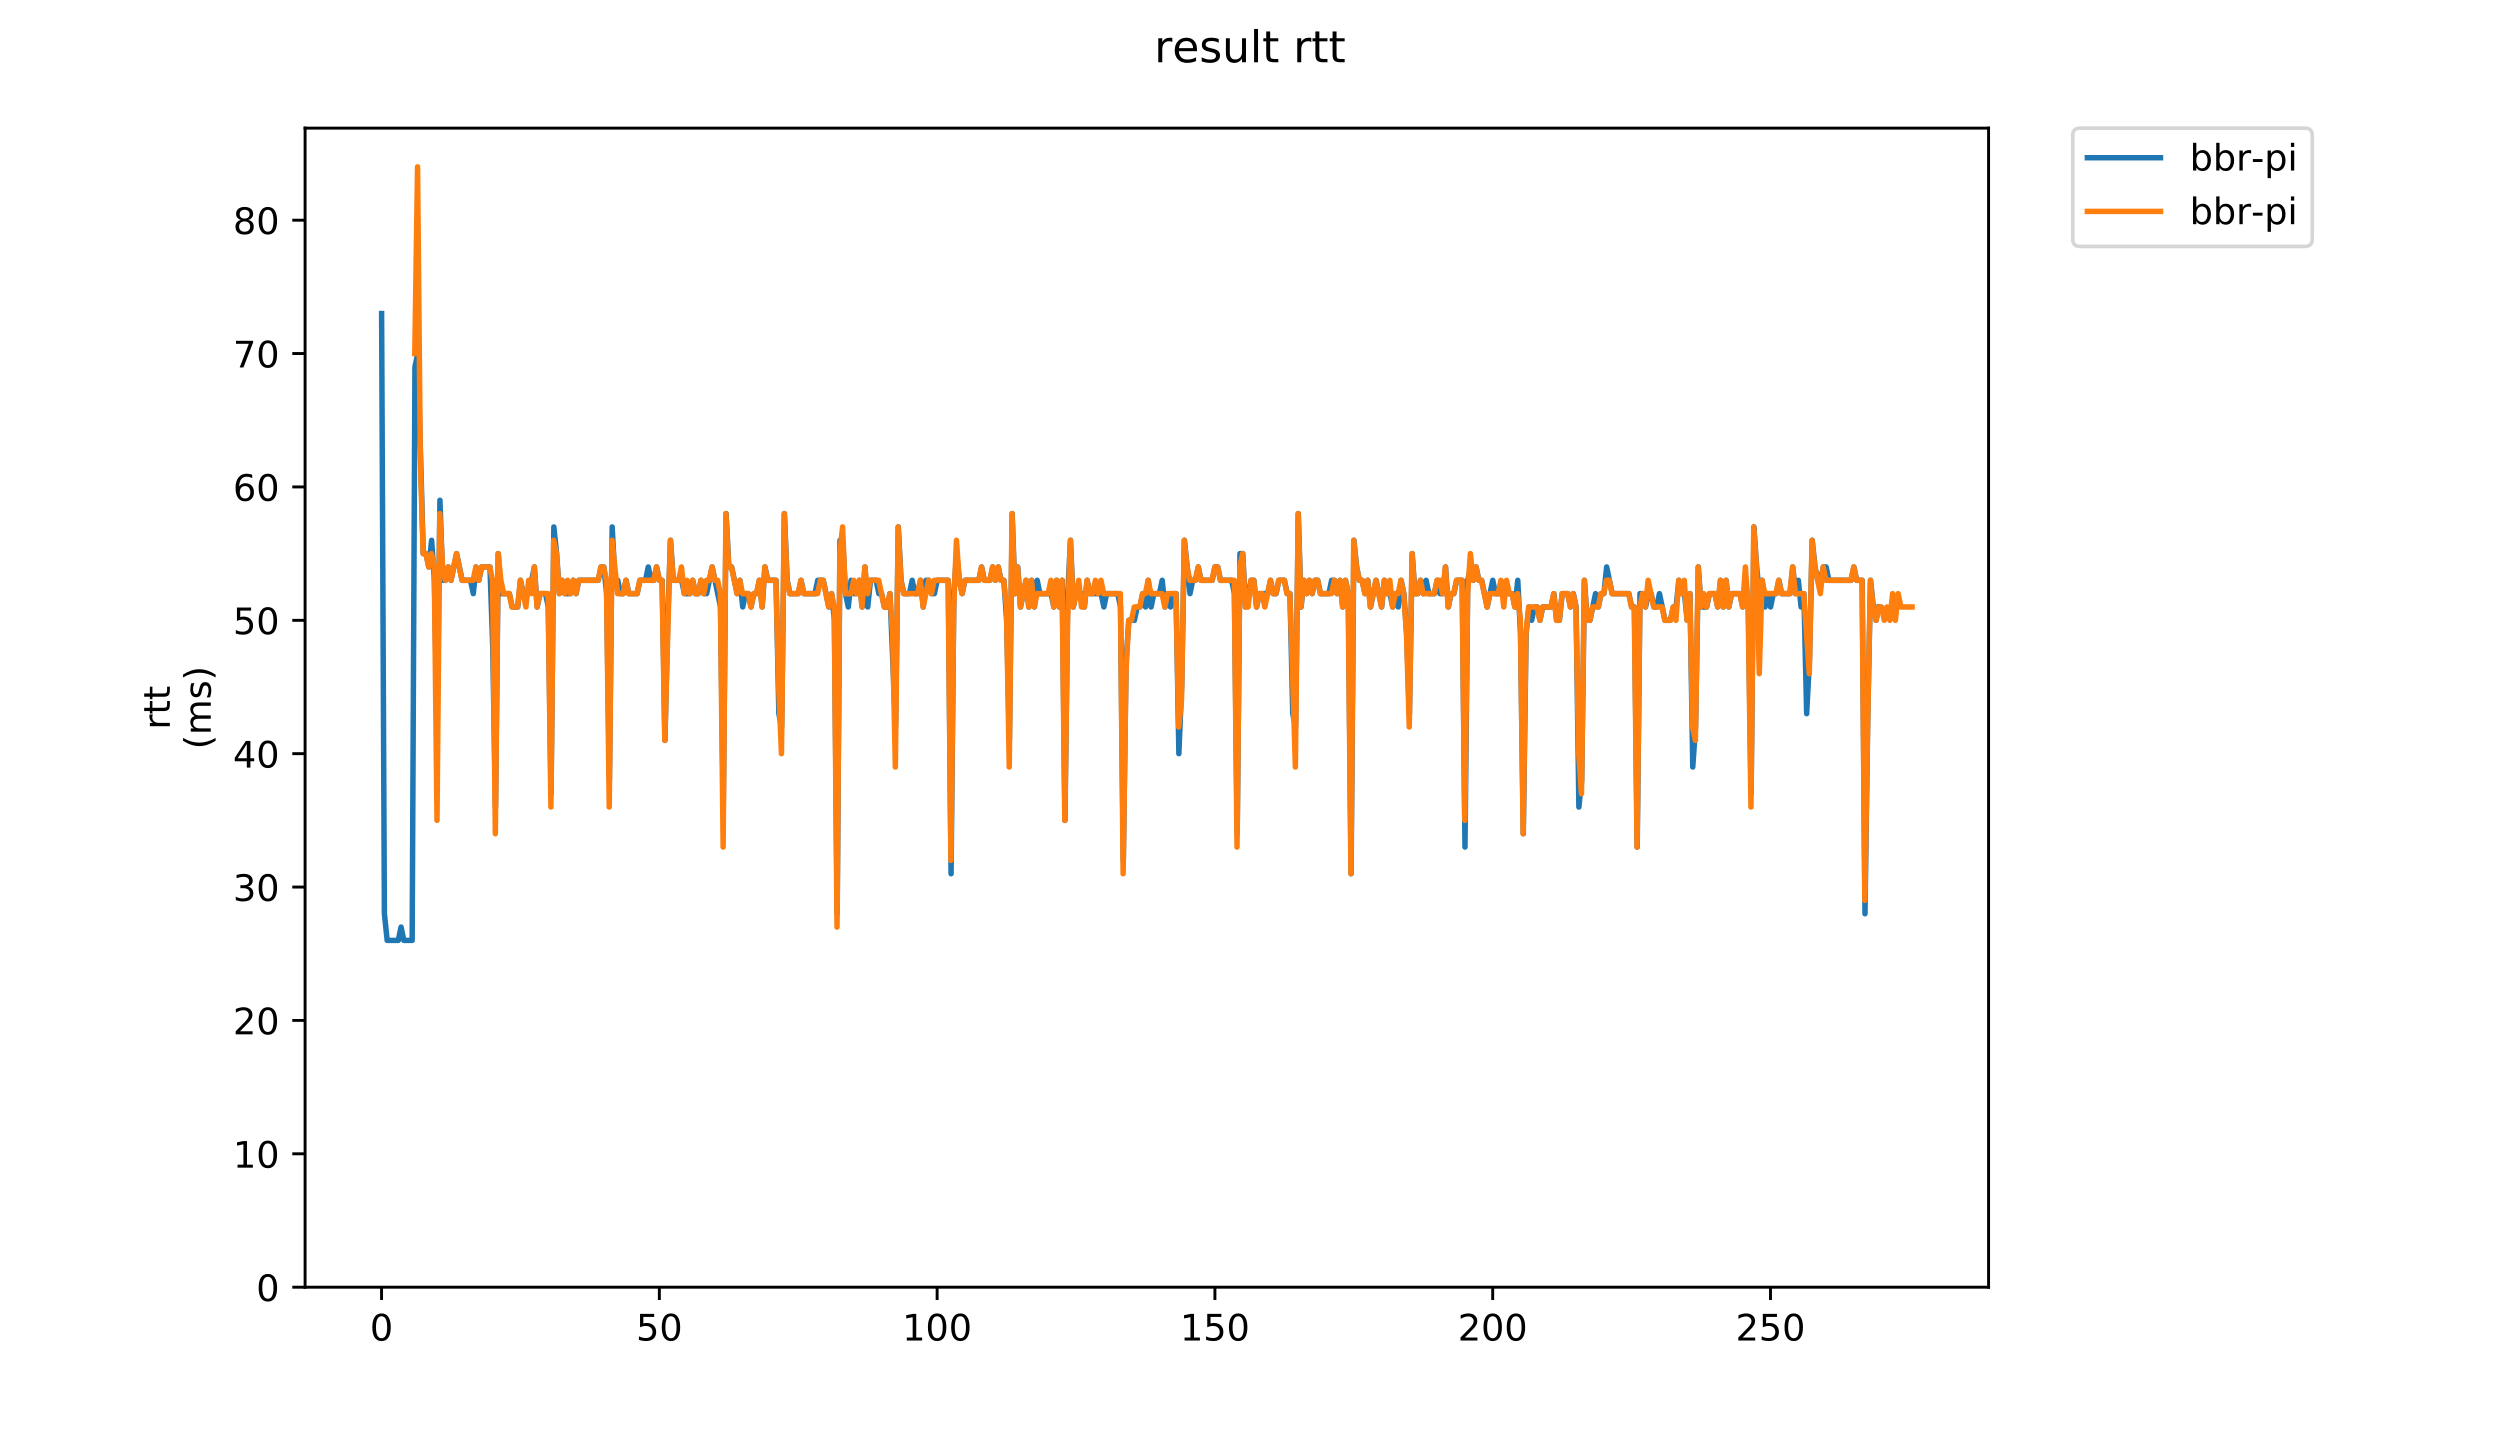 <?xml version="1.0" encoding="utf-8" standalone="no"?>
<!DOCTYPE svg PUBLIC "-//W3C//DTD SVG 1.1//EN"
  "http://www.w3.org/Graphics/SVG/1.1/DTD/svg11.dtd">
<!-- Created with matplotlib (https://matplotlib.org/) -->
<svg height="396pt" version="1.1" viewBox="0 0 684 396" width="684pt" xmlns="http://www.w3.org/2000/svg" xmlns:xlink="http://www.w3.org/1999/xlink">
 <defs>
  <style type="text/css">
*{stroke-linecap:butt;stroke-linejoin:round;}
  </style>
 </defs>
 <g id="figure_1">
  <g id="patch_1">
   <path d="M 0 396 
L 684 396 
L 684 0 
L 0 0 
z
" style="fill:#ffffff;"/>
  </g>
  <g id="axes_1">
   <g id="patch_2">
    <path d="M 83.472 352.174 
L 544.074 352.174 
L 544.074 35.062 
L 83.472 35.062 
z
" style="fill:#ffffff;"/>
   </g>
   <g id="matplotlib.axis_1">
    <g id="xtick_1">
     <g id="line2d_1">
      <defs>
       <path d="M 0 0 
L 0 3.5 
" id="m8e503684d5" style="stroke:#000000;stroke-width:0.8;"/>
      </defs>
      <g>
       <use style="stroke:#000000;stroke-width:0.8;" x="104.394" xlink:href="#m8e503684d5" y="352.174"/>
      </g>
     </g>
     <g id="text_1">
      <!-- 0 -->
      <defs>
       <path d="M 31.781 66.406 
Q 24.172 66.406 20.328 58.906 
Q 16.5 51.422 16.5 36.375 
Q 16.5 21.391 20.328 13.891 
Q 24.172 6.391 31.781 6.391 
Q 39.453 6.391 43.281 13.891 
Q 47.125 21.391 47.125 36.375 
Q 47.125 51.422 43.281 58.906 
Q 39.453 66.406 31.781 66.406 
z
M 31.781 74.219 
Q 44.047 74.219 50.516 64.516 
Q 56.984 54.828 56.984 36.375 
Q 56.984 17.969 50.516 8.266 
Q 44.047 -1.422 31.781 -1.422 
Q 19.531 -1.422 13.062 8.266 
Q 6.594 17.969 6.594 36.375 
Q 6.594 54.828 13.062 64.516 
Q 19.531 74.219 31.781 74.219 
z
" id="DejaVuSans-48"/>
      </defs>
      <g transform="translate(101.212 366.773)scale(0.1 -0.1)">
       <use xlink:href="#DejaVuSans-48"/>
      </g>
     </g>
    </g>
    <g id="xtick_2">
     <g id="line2d_2">
      <g>
       <use style="stroke:#000000;stroke-width:0.8;" x="180.396" xlink:href="#m8e503684d5" y="352.174"/>
      </g>
     </g>
     <g id="text_2">
      <!-- 50 -->
      <defs>
       <path d="M 10.797 72.906 
L 49.516 72.906 
L 49.516 64.594 
L 19.828 64.594 
L 19.828 46.734 
Q 21.969 47.469 24.109 47.828 
Q 26.266 48.188 28.422 48.188 
Q 40.625 48.188 47.75 41.5 
Q 54.891 34.812 54.891 23.391 
Q 54.891 11.625 47.562 5.094 
Q 40.234 -1.422 26.906 -1.422 
Q 22.312 -1.422 17.547 -0.641 
Q 12.797 0.141 7.719 1.703 
L 7.719 11.625 
Q 12.109 9.234 16.797 8.062 
Q 21.484 6.891 26.703 6.891 
Q 35.156 6.891 40.078 11.328 
Q 45.016 15.766 45.016 23.391 
Q 45.016 31 40.078 35.438 
Q 35.156 39.891 26.703 39.891 
Q 22.75 39.891 18.812 39.016 
Q 14.891 38.141 10.797 36.281 
z
" id="DejaVuSans-53"/>
      </defs>
      <g transform="translate(174.034 366.773)scale(0.1 -0.1)">
       <use xlink:href="#DejaVuSans-53"/>
       <use x="63.623" xlink:href="#DejaVuSans-48"/>
      </g>
     </g>
    </g>
    <g id="xtick_3">
     <g id="line2d_3">
      <g>
       <use style="stroke:#000000;stroke-width:0.8;" x="256.399" xlink:href="#m8e503684d5" y="352.174"/>
      </g>
     </g>
     <g id="text_3">
      <!-- 100 -->
      <defs>
       <path d="M 12.406 8.297 
L 28.516 8.297 
L 28.516 63.922 
L 10.984 60.406 
L 10.984 69.391 
L 28.422 72.906 
L 38.281 72.906 
L 38.281 8.297 
L 54.391 8.297 
L 54.391 0 
L 12.406 0 
z
" id="DejaVuSans-49"/>
      </defs>
      <g transform="translate(246.855 366.773)scale(0.1 -0.1)">
       <use xlink:href="#DejaVuSans-49"/>
       <use x="63.623" xlink:href="#DejaVuSans-48"/>
       <use x="127.246" xlink:href="#DejaVuSans-48"/>
      </g>
     </g>
    </g>
    <g id="xtick_4">
     <g id="line2d_4">
      <g>
       <use style="stroke:#000000;stroke-width:0.8;" x="332.401" xlink:href="#m8e503684d5" y="352.174"/>
      </g>
     </g>
     <g id="text_4">
      <!-- 150 -->
      <g transform="translate(322.858 366.773)scale(0.1 -0.1)">
       <use xlink:href="#DejaVuSans-49"/>
       <use x="63.623" xlink:href="#DejaVuSans-53"/>
       <use x="127.246" xlink:href="#DejaVuSans-48"/>
      </g>
     </g>
    </g>
    <g id="xtick_5">
     <g id="line2d_5">
      <g>
       <use style="stroke:#000000;stroke-width:0.8;" x="408.404" xlink:href="#m8e503684d5" y="352.174"/>
      </g>
     </g>
     <g id="text_5">
      <!-- 200 -->
      <defs>
       <path d="M 19.188 8.297 
L 53.609 8.297 
L 53.609 0 
L 7.328 0 
L 7.328 8.297 
Q 12.938 14.109 22.625 23.891 
Q 32.328 33.688 34.812 36.531 
Q 39.547 41.844 41.422 45.531 
Q 43.312 49.219 43.312 52.781 
Q 43.312 58.594 39.234 62.25 
Q 35.156 65.922 28.609 65.922 
Q 23.969 65.922 18.812 64.312 
Q 13.672 62.703 7.812 59.422 
L 7.812 69.391 
Q 13.766 71.781 18.938 73 
Q 24.125 74.219 28.422 74.219 
Q 39.75 74.219 46.484 68.547 
Q 53.219 62.891 53.219 53.422 
Q 53.219 48.922 51.531 44.891 
Q 49.859 40.875 45.406 35.406 
Q 44.188 33.984 37.641 27.219 
Q 31.109 20.453 19.188 8.297 
z
" id="DejaVuSans-50"/>
      </defs>
      <g transform="translate(398.86 366.773)scale(0.1 -0.1)">
       <use xlink:href="#DejaVuSans-50"/>
       <use x="63.623" xlink:href="#DejaVuSans-48"/>
       <use x="127.246" xlink:href="#DejaVuSans-48"/>
      </g>
     </g>
    </g>
    <g id="xtick_6">
     <g id="line2d_6">
      <g>
       <use style="stroke:#000000;stroke-width:0.8;" x="484.407" xlink:href="#m8e503684d5" y="352.174"/>
      </g>
     </g>
     <g id="text_6">
      <!-- 250 -->
      <g transform="translate(474.863 366.773)scale(0.1 -0.1)">
       <use xlink:href="#DejaVuSans-50"/>
       <use x="63.623" xlink:href="#DejaVuSans-53"/>
       <use x="127.246" xlink:href="#DejaVuSans-48"/>
      </g>
     </g>
    </g>
   </g>
   <g id="matplotlib.axis_2">
    <g id="ytick_1">
     <g id="line2d_7">
      <defs>
       <path d="M 0 0 
L -3.5 0 
" id="mc4dd10b9fb" style="stroke:#000000;stroke-width:0.8;"/>
      </defs>
      <g>
       <use style="stroke:#000000;stroke-width:0.8;" x="83.472" xlink:href="#mc4dd10b9fb" y="352.174"/>
      </g>
     </g>
     <g id="text_7">
      <!-- 0 -->
      <g transform="translate(70.11 355.973)scale(0.1 -0.1)">
       <use xlink:href="#DejaVuSans-48"/>
      </g>
     </g>
    </g>
    <g id="ytick_2">
     <g id="line2d_8">
      <g>
       <use style="stroke:#000000;stroke-width:0.8;" x="83.472" xlink:href="#mc4dd10b9fb" y="315.683"/>
      </g>
     </g>
     <g id="text_8">
      <!-- 10 -->
      <g transform="translate(63.747 319.482)scale(0.1 -0.1)">
       <use xlink:href="#DejaVuSans-49"/>
       <use x="63.623" xlink:href="#DejaVuSans-48"/>
      </g>
     </g>
    </g>
    <g id="ytick_3">
     <g id="line2d_9">
      <g>
       <use style="stroke:#000000;stroke-width:0.8;" x="83.472" xlink:href="#mc4dd10b9fb" y="279.191"/>
      </g>
     </g>
     <g id="text_9">
      <!-- 20 -->
      <g transform="translate(63.747 282.99)scale(0.1 -0.1)">
       <use xlink:href="#DejaVuSans-50"/>
       <use x="63.623" xlink:href="#DejaVuSans-48"/>
      </g>
     </g>
    </g>
    <g id="ytick_4">
     <g id="line2d_10">
      <g>
       <use style="stroke:#000000;stroke-width:0.8;" x="83.472" xlink:href="#mc4dd10b9fb" y="242.699"/>
      </g>
     </g>
     <g id="text_10">
      <!-- 30 -->
      <defs>
       <path d="M 40.578 39.312 
Q 47.656 37.797 51.625 33 
Q 55.609 28.219 55.609 21.188 
Q 55.609 10.406 48.188 4.484 
Q 40.766 -1.422 27.094 -1.422 
Q 22.516 -1.422 17.656 -0.516 
Q 12.797 0.391 7.625 2.203 
L 7.625 11.719 
Q 11.719 9.328 16.594 8.109 
Q 21.484 6.891 26.812 6.891 
Q 36.078 6.891 40.938 10.547 
Q 45.797 14.203 45.797 21.188 
Q 45.797 27.641 41.281 31.266 
Q 36.766 34.906 28.719 34.906 
L 20.219 34.906 
L 20.219 43.016 
L 29.109 43.016 
Q 36.375 43.016 40.234 45.922 
Q 44.094 48.828 44.094 54.297 
Q 44.094 59.906 40.109 62.906 
Q 36.141 65.922 28.719 65.922 
Q 24.656 65.922 20.016 65.031 
Q 15.375 64.156 9.812 62.312 
L 9.812 71.094 
Q 15.438 72.656 20.344 73.438 
Q 25.25 74.219 29.594 74.219 
Q 40.828 74.219 47.359 69.109 
Q 53.906 64.016 53.906 55.328 
Q 53.906 49.266 50.438 45.094 
Q 46.969 40.922 40.578 39.312 
z
" id="DejaVuSans-51"/>
      </defs>
      <g transform="translate(63.747 246.499)scale(0.1 -0.1)">
       <use xlink:href="#DejaVuSans-51"/>
       <use x="63.623" xlink:href="#DejaVuSans-48"/>
      </g>
     </g>
    </g>
    <g id="ytick_5">
     <g id="line2d_11">
      <g>
       <use style="stroke:#000000;stroke-width:0.8;" x="83.472" xlink:href="#mc4dd10b9fb" y="206.208"/>
      </g>
     </g>
     <g id="text_11">
      <!-- 40 -->
      <defs>
       <path d="M 37.797 64.312 
L 12.891 25.391 
L 37.797 25.391 
z
M 35.203 72.906 
L 47.609 72.906 
L 47.609 25.391 
L 58.016 25.391 
L 58.016 17.188 
L 47.609 17.188 
L 47.609 0 
L 37.797 0 
L 37.797 17.188 
L 4.891 17.188 
L 4.891 26.703 
z
" id="DejaVuSans-52"/>
      </defs>
      <g transform="translate(63.747 210.007)scale(0.1 -0.1)">
       <use xlink:href="#DejaVuSans-52"/>
       <use x="63.623" xlink:href="#DejaVuSans-48"/>
      </g>
     </g>
    </g>
    <g id="ytick_6">
     <g id="line2d_12">
      <g>
       <use style="stroke:#000000;stroke-width:0.8;" x="83.472" xlink:href="#mc4dd10b9fb" y="169.716"/>
      </g>
     </g>
     <g id="text_12">
      <!-- 50 -->
      <g transform="translate(63.747 173.516)scale(0.1 -0.1)">
       <use xlink:href="#DejaVuSans-53"/>
       <use x="63.623" xlink:href="#DejaVuSans-48"/>
      </g>
     </g>
    </g>
    <g id="ytick_7">
     <g id="line2d_13">
      <g>
       <use style="stroke:#000000;stroke-width:0.8;" x="83.472" xlink:href="#mc4dd10b9fb" y="133.225"/>
      </g>
     </g>
     <g id="text_13">
      <!-- 60 -->
      <defs>
       <path d="M 33.016 40.375 
Q 26.375 40.375 22.484 35.828 
Q 18.609 31.297 18.609 23.391 
Q 18.609 15.531 22.484 10.953 
Q 26.375 6.391 33.016 6.391 
Q 39.656 6.391 43.531 10.953 
Q 47.406 15.531 47.406 23.391 
Q 47.406 31.297 43.531 35.828 
Q 39.656 40.375 33.016 40.375 
z
M 52.594 71.297 
L 52.594 62.312 
Q 48.875 64.062 45.094 64.984 
Q 41.312 65.922 37.594 65.922 
Q 27.828 65.922 22.672 59.328 
Q 17.531 52.734 16.797 39.406 
Q 19.672 43.656 24.016 45.922 
Q 28.375 48.188 33.594 48.188 
Q 44.578 48.188 50.953 41.516 
Q 57.328 34.859 57.328 23.391 
Q 57.328 12.156 50.688 5.359 
Q 44.047 -1.422 33.016 -1.422 
Q 20.359 -1.422 13.672 8.266 
Q 6.984 17.969 6.984 36.375 
Q 6.984 53.656 15.188 63.938 
Q 23.391 74.219 37.203 74.219 
Q 40.922 74.219 44.703 73.484 
Q 48.484 72.75 52.594 71.297 
z
" id="DejaVuSans-54"/>
      </defs>
      <g transform="translate(63.747 137.024)scale(0.1 -0.1)">
       <use xlink:href="#DejaVuSans-54"/>
       <use x="63.623" xlink:href="#DejaVuSans-48"/>
      </g>
     </g>
    </g>
    <g id="ytick_8">
     <g id="line2d_14">
      <g>
       <use style="stroke:#000000;stroke-width:0.8;" x="83.472" xlink:href="#mc4dd10b9fb" y="96.733"/>
      </g>
     </g>
     <g id="text_14">
      <!-- 70 -->
      <defs>
       <path d="M 8.203 72.906 
L 55.078 72.906 
L 55.078 68.703 
L 28.609 0 
L 18.312 0 
L 43.219 64.594 
L 8.203 64.594 
z
" id="DejaVuSans-55"/>
      </defs>
      <g transform="translate(63.747 100.532)scale(0.1 -0.1)">
       <use xlink:href="#DejaVuSans-55"/>
       <use x="63.623" xlink:href="#DejaVuSans-48"/>
      </g>
     </g>
    </g>
    <g id="ytick_9">
     <g id="line2d_15">
      <g>
       <use style="stroke:#000000;stroke-width:0.8;" x="83.472" xlink:href="#mc4dd10b9fb" y="60.242"/>
      </g>
     </g>
     <g id="text_15">
      <!-- 80 -->
      <defs>
       <path d="M 31.781 34.625 
Q 24.75 34.625 20.719 30.859 
Q 16.703 27.094 16.703 20.516 
Q 16.703 13.922 20.719 10.156 
Q 24.75 6.391 31.781 6.391 
Q 38.812 6.391 42.859 10.172 
Q 46.922 13.969 46.922 20.516 
Q 46.922 27.094 42.891 30.859 
Q 38.875 34.625 31.781 34.625 
z
M 21.922 38.812 
Q 15.578 40.375 12.031 44.719 
Q 8.5 49.078 8.5 55.328 
Q 8.5 64.062 14.719 69.141 
Q 20.953 74.219 31.781 74.219 
Q 42.672 74.219 48.875 69.141 
Q 55.078 64.062 55.078 55.328 
Q 55.078 49.078 51.531 44.719 
Q 48 40.375 41.703 38.812 
Q 48.828 37.156 52.797 32.312 
Q 56.781 27.484 56.781 20.516 
Q 56.781 9.906 50.312 4.234 
Q 43.844 -1.422 31.781 -1.422 
Q 19.734 -1.422 13.25 4.234 
Q 6.781 9.906 6.781 20.516 
Q 6.781 27.484 10.781 32.312 
Q 14.797 37.156 21.922 38.812 
z
M 18.312 54.391 
Q 18.312 48.734 21.844 45.562 
Q 25.391 42.391 31.781 42.391 
Q 38.141 42.391 41.719 45.562 
Q 45.312 48.734 45.312 54.391 
Q 45.312 60.062 41.719 63.234 
Q 38.141 66.406 31.781 66.406 
Q 25.391 66.406 21.844 63.234 
Q 18.312 60.062 18.312 54.391 
z
" id="DejaVuSans-56"/>
      </defs>
      <g transform="translate(63.747 64.041)scale(0.1 -0.1)">
       <use xlink:href="#DejaVuSans-56"/>
       <use x="63.623" xlink:href="#DejaVuSans-48"/>
      </g>
     </g>
    </g>
    <g id="text_16">
     <!-- rtt -->
     <defs>
      <path d="M 41.109 46.297 
Q 39.594 47.172 37.812 47.578 
Q 36.031 48 33.891 48 
Q 26.266 48 22.188 43.047 
Q 18.109 38.094 18.109 28.812 
L 18.109 0 
L 9.078 0 
L 9.078 54.688 
L 18.109 54.688 
L 18.109 46.188 
Q 20.953 51.172 25.484 53.578 
Q 30.031 56 36.531 56 
Q 37.453 56 38.578 55.875 
Q 39.703 55.766 41.062 55.516 
z
" id="DejaVuSans-114"/>
      <path d="M 18.312 70.219 
L 18.312 54.688 
L 36.812 54.688 
L 36.812 47.703 
L 18.312 47.703 
L 18.312 18.016 
Q 18.312 11.328 20.141 9.422 
Q 21.969 7.516 27.594 7.516 
L 36.812 7.516 
L 36.812 0 
L 27.594 0 
Q 17.188 0 13.234 3.875 
Q 9.281 7.766 9.281 18.016 
L 9.281 47.703 
L 2.688 47.703 
L 2.688 54.688 
L 9.281 54.688 
L 9.281 70.219 
z
" id="DejaVuSans-116"/>
     </defs>
     <g transform="translate(46.47 199.594)rotate(-90)scale(0.1 -0.1)">
      <use xlink:href="#DejaVuSans-114"/>
      <use x="41.113" xlink:href="#DejaVuSans-116"/>
      <use x="80.322" xlink:href="#DejaVuSans-116"/>
     </g>
     <!-- (ms) -->
     <defs>
      <path d="M 31 75.875 
Q 24.469 64.656 21.281 53.656 
Q 18.109 42.672 18.109 31.391 
Q 18.109 20.125 21.312 9.062 
Q 24.516 -2 31 -13.188 
L 23.188 -13.188 
Q 15.875 -1.703 12.234 9.375 
Q 8.594 20.453 8.594 31.391 
Q 8.594 42.281 12.203 53.312 
Q 15.828 64.359 23.188 75.875 
z
" id="DejaVuSans-40"/>
      <path d="M 52 44.188 
Q 55.375 50.25 60.062 53.125 
Q 64.75 56 71.094 56 
Q 79.641 56 84.281 50.016 
Q 88.922 44.047 88.922 33.016 
L 88.922 0 
L 79.891 0 
L 79.891 32.719 
Q 79.891 40.578 77.094 44.375 
Q 74.312 48.188 68.609 48.188 
Q 61.625 48.188 57.562 43.547 
Q 53.516 38.922 53.516 30.906 
L 53.516 0 
L 44.484 0 
L 44.484 32.719 
Q 44.484 40.625 41.703 44.406 
Q 38.922 48.188 33.109 48.188 
Q 26.219 48.188 22.156 43.531 
Q 18.109 38.875 18.109 30.906 
L 18.109 0 
L 9.078 0 
L 9.078 54.688 
L 18.109 54.688 
L 18.109 46.188 
Q 21.188 51.219 25.484 53.609 
Q 29.781 56 35.688 56 
Q 41.656 56 45.828 52.969 
Q 50 49.953 52 44.188 
z
" id="DejaVuSans-109"/>
      <path d="M 44.281 53.078 
L 44.281 44.578 
Q 40.484 46.531 36.375 47.5 
Q 32.281 48.484 27.875 48.484 
Q 21.188 48.484 17.844 46.438 
Q 14.5 44.391 14.5 40.281 
Q 14.5 37.156 16.891 35.375 
Q 19.281 33.594 26.516 31.984 
L 29.594 31.297 
Q 39.156 29.25 43.188 25.516 
Q 47.219 21.781 47.219 15.094 
Q 47.219 7.469 41.188 3.016 
Q 35.156 -1.422 24.609 -1.422 
Q 20.219 -1.422 15.453 -0.562 
Q 10.688 0.297 5.422 2 
L 5.422 11.281 
Q 10.406 8.688 15.234 7.391 
Q 20.062 6.109 24.812 6.109 
Q 31.156 6.109 34.562 8.281 
Q 37.984 10.453 37.984 14.406 
Q 37.984 18.062 35.516 20.016 
Q 33.062 21.969 24.703 23.781 
L 21.578 24.516 
Q 13.234 26.266 9.516 29.906 
Q 5.812 33.547 5.812 39.891 
Q 5.812 47.609 11.281 51.797 
Q 16.75 56 26.812 56 
Q 31.781 56 36.172 55.266 
Q 40.578 54.547 44.281 53.078 
z
" id="DejaVuSans-115"/>
      <path d="M 8.016 75.875 
L 15.828 75.875 
Q 23.141 64.359 26.781 53.312 
Q 30.422 42.281 30.422 31.391 
Q 30.422 20.453 26.781 9.375 
Q 23.141 -1.703 15.828 -13.188 
L 8.016 -13.188 
Q 14.5 -2 17.703 9.062 
Q 20.906 20.125 20.906 31.391 
Q 20.906 42.672 17.703 53.656 
Q 14.5 64.656 8.016 75.875 
z
" id="DejaVuSans-41"/>
     </defs>
     <g transform="translate(57.668 204.995)rotate(-90)scale(0.1 -0.1)">
      <use xlink:href="#DejaVuSans-40"/>
      <use x="39.014" xlink:href="#DejaVuSans-109"/>
      <use x="136.426" xlink:href="#DejaVuSans-115"/>
      <use x="188.525" xlink:href="#DejaVuSans-41"/>
     </g>
    </g>
   </g>
   <g id="line2d_16">
    <path clip-path="url(#pfdcaf1a4f8)" d="M 104.409 85.786 
L 105.169 249.998 
L 105.929 257.296 
L 108.969 257.296 
L 109.729 253.647 
L 110.489 257.296 
L 112.769 257.296 
L 113.529 100.382 
L 114.289 96.733 
L 115.809 151.471 
L 116.569 151.471 
L 117.329 155.12 
L 118.089 147.821 
L 118.849 158.769 
L 119.609 198.91 
L 120.369 136.874 
L 121.129 158.769 
L 121.889 158.769 
L 122.649 155.12 
L 123.409 158.769 
L 124.929 151.471 
L 126.45 158.769 
L 128.73 158.769 
L 129.49 162.418 
L 130.25 155.12 
L 131.01 158.769 
L 131.77 155.12 
L 134.05 155.12 
L 134.81 177.015 
L 135.57 220.805 
L 136.33 151.471 
L 137.09 162.418 
L 139.37 162.418 
L 140.13 166.067 
L 141.65 166.067 
L 142.41 158.769 
L 143.17 162.418 
L 144.69 162.418 
L 146.21 155.12 
L 146.97 166.067 
L 147.73 162.418 
L 149.25 162.418 
L 150.01 166.067 
L 150.77 217.155 
L 151.53 144.172 
L 152.29 151.471 
L 153.05 162.418 
L 153.81 158.769 
L 154.57 162.418 
L 156.091 162.418 
L 156.851 158.769 
L 157.611 162.418 
L 158.371 158.769 
L 163.691 158.769 
L 164.451 155.12 
L 165.211 155.12 
L 165.971 162.418 
L 166.731 213.506 
L 167.491 144.172 
L 168.251 158.769 
L 169.011 158.769 
L 169.771 162.418 
L 170.531 162.418 
L 171.291 158.769 
L 172.051 162.418 
L 174.331 162.418 
L 175.091 158.769 
L 176.611 158.769 
L 177.371 155.12 
L 178.131 158.769 
L 178.891 158.769 
L 179.651 155.12 
L 180.411 158.769 
L 181.171 158.769 
L 181.931 202.559 
L 182.691 169.716 
L 183.451 147.821 
L 184.212 158.769 
L 186.492 158.769 
L 187.252 162.418 
L 188.772 162.418 
L 189.532 158.769 
L 190.292 162.418 
L 191.052 162.418 
L 191.812 158.769 
L 192.572 162.418 
L 193.332 162.418 
L 194.852 155.12 
L 197.132 166.067 
L 197.892 220.805 
L 198.652 140.523 
L 199.412 155.12 
L 200.172 155.12 
L 201.692 162.418 
L 202.452 158.769 
L 203.212 166.067 
L 203.972 162.418 
L 204.732 162.418 
L 205.492 166.067 
L 206.252 162.418 
L 207.012 162.418 
L 207.772 158.769 
L 208.532 166.067 
L 209.292 155.12 
L 210.052 158.769 
L 212.332 158.769 
L 213.092 195.26 
L 213.853 198.91 
L 214.613 140.523 
L 215.373 158.769 
L 216.133 162.418 
L 218.413 162.418 
L 219.173 158.769 
L 219.933 162.418 
L 222.973 162.418 
L 223.733 158.769 
L 225.253 158.769 
L 226.773 166.067 
L 227.533 162.418 
L 228.293 169.716 
L 229.053 249.998 
L 229.813 147.821 
L 230.573 147.821 
L 231.333 162.418 
L 232.093 166.067 
L 232.853 158.769 
L 233.613 162.418 
L 234.373 162.418 
L 235.133 158.769 
L 235.893 166.067 
L 236.653 155.12 
L 237.413 166.067 
L 238.173 158.769 
L 239.693 158.769 
L 240.453 162.418 
L 241.213 162.418 
L 241.973 166.067 
L 242.733 166.067 
L 243.494 162.418 
L 245.014 198.91 
L 245.774 144.172 
L 246.534 158.769 
L 247.294 162.418 
L 248.814 162.418 
L 249.574 158.769 
L 250.334 162.418 
L 251.094 162.418 
L 251.854 158.769 
L 252.614 166.067 
L 253.374 158.769 
L 254.134 158.769 
L 254.894 162.418 
L 255.654 162.418 
L 256.414 158.769 
L 259.454 158.769 
L 260.214 239.05 
L 260.974 162.418 
L 261.734 151.471 
L 262.494 158.769 
L 263.254 162.418 
L 264.014 158.769 
L 267.814 158.769 
L 268.574 155.12 
L 269.334 158.769 
L 270.854 158.769 
L 271.614 155.12 
L 272.375 158.769 
L 273.135 155.12 
L 273.895 158.769 
L 274.655 158.769 
L 275.415 169.716 
L 276.175 202.559 
L 276.935 140.523 
L 277.695 162.418 
L 278.455 155.12 
L 279.215 166.067 
L 280.735 158.769 
L 281.495 166.067 
L 282.255 158.769 
L 283.015 166.067 
L 283.775 158.769 
L 284.535 162.418 
L 287.575 162.418 
L 288.335 166.067 
L 289.095 158.769 
L 289.855 166.067 
L 290.615 158.769 
L 291.375 224.454 
L 292.135 162.418 
L 292.895 147.821 
L 293.655 166.067 
L 294.415 162.418 
L 295.935 162.418 
L 296.695 166.067 
L 297.455 158.769 
L 298.215 162.418 
L 301.255 162.418 
L 302.016 166.067 
L 302.776 162.418 
L 305.816 162.418 
L 306.576 166.067 
L 307.336 235.401 
L 308.096 180.664 
L 308.856 169.716 
L 310.376 169.716 
L 311.136 166.067 
L 311.896 166.067 
L 312.656 162.418 
L 313.416 166.067 
L 314.176 158.769 
L 314.936 166.067 
L 315.696 162.418 
L 317.216 162.418 
L 317.976 158.769 
L 318.736 166.067 
L 319.496 162.418 
L 320.256 166.067 
L 321.016 162.418 
L 321.776 162.418 
L 322.536 206.208 
L 323.296 187.962 
L 324.056 147.821 
L 325.576 162.418 
L 326.336 158.769 
L 327.096 158.769 
L 327.856 155.12 
L 328.616 158.769 
L 331.657 158.769 
L 332.417 155.12 
L 333.177 155.12 
L 333.937 158.769 
L 336.977 158.769 
L 337.737 162.418 
L 338.497 228.103 
L 339.257 151.471 
L 340.017 151.471 
L 340.777 166.067 
L 342.297 158.769 
L 343.057 158.769 
L 343.817 166.067 
L 344.577 162.418 
L 346.857 162.418 
L 347.617 158.769 
L 348.377 162.418 
L 349.137 162.418 
L 349.897 158.769 
L 351.417 158.769 
L 352.177 162.418 
L 352.937 162.418 
L 353.697 195.26 
L 354.457 198.91 
L 355.217 140.523 
L 355.977 166.067 
L 356.737 158.769 
L 357.497 162.418 
L 358.257 158.769 
L 359.017 162.418 
L 359.777 158.769 
L 360.538 158.769 
L 361.298 162.418 
L 363.578 162.418 
L 364.338 158.769 
L 365.098 158.769 
L 365.858 162.418 
L 366.618 158.769 
L 367.378 166.067 
L 368.138 158.769 
L 368.898 162.418 
L 369.658 239.05 
L 370.418 147.821 
L 371.178 155.12 
L 371.938 158.769 
L 372.698 158.769 
L 373.458 162.418 
L 374.218 158.769 
L 374.978 166.067 
L 376.498 158.769 
L 378.018 166.067 
L 378.778 158.769 
L 379.538 162.418 
L 380.298 162.418 
L 381.058 166.067 
L 381.818 162.418 
L 382.578 166.067 
L 383.338 158.769 
L 384.098 162.418 
L 384.858 173.366 
L 385.618 195.26 
L 386.378 151.471 
L 387.138 162.418 
L 387.898 162.418 
L 388.658 158.769 
L 389.419 162.418 
L 390.179 158.769 
L 390.939 162.418 
L 392.459 162.418 
L 393.219 158.769 
L 393.979 162.418 
L 394.739 162.418 
L 395.499 155.12 
L 396.259 166.067 
L 397.019 162.418 
L 397.779 162.418 
L 398.539 158.769 
L 400.059 158.769 
L 400.819 231.752 
L 401.579 158.769 
L 402.339 155.12 
L 403.099 158.769 
L 403.859 155.12 
L 404.619 158.769 
L 405.379 158.769 
L 406.899 166.067 
L 408.419 158.769 
L 409.179 162.418 
L 413.739 162.418 
L 414.499 166.067 
L 415.259 158.769 
L 416.019 173.366 
L 416.779 228.103 
L 417.539 173.366 
L 418.299 166.067 
L 419.06 169.716 
L 419.82 166.067 
L 420.58 166.067 
L 421.34 169.716 
L 422.1 166.067 
L 424.38 166.067 
L 425.14 162.418 
L 425.9 169.716 
L 426.66 169.716 
L 427.42 162.418 
L 428.94 162.418 
L 429.7 166.067 
L 430.46 162.418 
L 431.22 166.067 
L 431.98 220.805 
L 432.74 213.506 
L 433.5 158.769 
L 434.26 169.716 
L 435.02 169.716 
L 436.54 162.418 
L 437.3 166.067 
L 438.06 162.418 
L 438.82 162.418 
L 439.58 155.12 
L 441.1 162.418 
L 445.66 162.418 
L 446.42 166.067 
L 447.18 166.067 
L 447.941 231.752 
L 448.701 162.418 
L 449.461 162.418 
L 450.221 166.067 
L 450.981 162.418 
L 451.741 162.418 
L 452.501 166.067 
L 453.261 166.067 
L 454.021 162.418 
L 455.541 169.716 
L 457.061 169.716 
L 457.821 166.067 
L 458.581 166.067 
L 459.341 158.769 
L 460.101 162.418 
L 460.861 162.418 
L 461.621 169.716 
L 462.381 162.418 
L 463.141 209.857 
L 463.901 198.91 
L 464.661 155.12 
L 465.421 166.067 
L 466.941 166.067 
L 467.701 162.418 
L 469.221 162.418 
L 469.981 166.067 
L 470.741 158.769 
L 471.501 166.067 
L 472.261 158.769 
L 473.021 166.067 
L 473.781 162.418 
L 476.061 162.418 
L 476.821 166.067 
L 477.582 158.769 
L 478.342 166.067 
L 479.102 217.155 
L 479.862 144.172 
L 480.622 155.12 
L 481.382 162.418 
L 482.142 158.769 
L 482.902 166.067 
L 483.662 162.418 
L 484.422 166.067 
L 485.182 162.418 
L 485.942 162.418 
L 486.702 158.769 
L 487.462 162.418 
L 489.742 162.418 
L 490.502 155.12 
L 491.262 162.418 
L 492.022 158.769 
L 492.782 166.067 
L 493.542 162.418 
L 494.302 195.26 
L 495.062 180.664 
L 495.822 147.821 
L 496.582 155.12 
L 497.342 158.769 
L 498.102 158.769 
L 498.862 155.12 
L 499.622 155.12 
L 500.382 158.769 
L 506.463 158.769 
L 507.223 155.12 
L 507.983 158.769 
L 509.503 158.769 
L 510.263 249.998 
L 511.023 195.26 
L 511.783 158.769 
L 512.543 166.067 
L 513.303 169.716 
L 514.063 166.067 
L 514.063 166.067 
" style="fill:none;stroke:#1f77b4;stroke-linecap:square;stroke-width:1.5;"/>
   </g>
   <g id="line2d_17">
    <path clip-path="url(#pfdcaf1a4f8)" d="M 113.483 96.733 
L 114.244 45.645 
L 115.004 125.926 
L 115.764 151.471 
L 116.524 151.471 
L 117.284 155.12 
L 118.044 151.471 
L 118.804 155.12 
L 119.564 224.454 
L 120.324 140.523 
L 121.084 155.12 
L 121.844 158.769 
L 122.604 155.12 
L 123.364 158.769 
L 124.884 151.471 
L 126.404 158.769 
L 129.444 158.769 
L 130.204 155.12 
L 130.964 158.769 
L 131.724 155.12 
L 134.004 155.12 
L 134.764 158.769 
L 135.524 228.103 
L 136.284 151.471 
L 137.044 158.769 
L 137.804 162.418 
L 139.324 162.418 
L 140.084 166.067 
L 141.604 166.067 
L 142.364 158.769 
L 143.885 166.067 
L 144.645 158.769 
L 145.405 162.418 
L 146.165 155.12 
L 146.925 166.067 
L 147.685 162.418 
L 149.965 162.418 
L 150.725 220.805 
L 151.485 147.821 
L 152.245 151.471 
L 153.005 162.418 
L 153.765 158.769 
L 154.525 162.418 
L 155.285 158.769 
L 156.045 162.418 
L 156.805 158.769 
L 157.565 162.418 
L 158.325 158.769 
L 163.645 158.769 
L 164.405 155.12 
L 165.165 155.12 
L 165.925 158.769 
L 166.685 220.805 
L 167.445 147.821 
L 168.965 162.418 
L 170.485 162.418 
L 171.245 158.769 
L 172.005 162.418 
L 174.286 162.418 
L 175.046 158.769 
L 178.846 158.769 
L 179.606 155.12 
L 180.366 158.769 
L 181.126 158.769 
L 181.886 202.559 
L 183.406 147.821 
L 184.166 158.769 
L 185.686 158.769 
L 186.446 155.12 
L 187.206 162.418 
L 187.966 158.769 
L 188.726 162.418 
L 189.486 158.769 
L 190.246 162.418 
L 191.006 162.418 
L 191.766 158.769 
L 192.526 162.418 
L 193.286 158.769 
L 194.046 158.769 
L 194.806 155.12 
L 195.566 158.769 
L 196.326 158.769 
L 197.086 162.418 
L 197.846 231.752 
L 198.606 140.523 
L 199.366 155.12 
L 200.126 155.12 
L 201.646 162.418 
L 202.407 158.769 
L 203.167 162.418 
L 204.687 162.418 
L 205.447 166.067 
L 206.207 162.418 
L 206.967 162.418 
L 207.727 158.769 
L 208.487 166.067 
L 209.247 155.12 
L 210.007 158.769 
L 212.287 158.769 
L 213.047 187.962 
L 213.807 206.208 
L 214.567 140.523 
L 215.327 158.769 
L 216.087 162.418 
L 218.367 162.418 
L 219.127 158.769 
L 219.887 162.418 
L 223.687 162.418 
L 224.447 158.769 
L 225.207 158.769 
L 226.727 166.067 
L 227.487 162.418 
L 228.247 166.067 
L 229.007 253.647 
L 229.767 151.471 
L 230.527 144.172 
L 231.288 162.418 
L 232.808 162.418 
L 233.568 158.769 
L 234.328 162.418 
L 235.088 158.769 
L 235.848 166.067 
L 236.608 155.12 
L 237.368 162.418 
L 238.128 158.769 
L 240.408 158.769 
L 241.928 166.067 
L 242.688 166.067 
L 243.448 162.418 
L 244.208 173.366 
L 244.968 209.857 
L 245.728 144.172 
L 246.488 158.769 
L 247.248 162.418 
L 251.048 162.418 
L 251.808 158.769 
L 252.568 166.067 
L 254.088 158.769 
L 254.848 162.418 
L 255.608 158.769 
L 259.408 158.769 
L 260.168 235.401 
L 260.929 166.067 
L 261.689 147.821 
L 262.449 158.769 
L 263.209 162.418 
L 263.969 158.769 
L 267.769 158.769 
L 268.529 155.12 
L 269.289 158.769 
L 270.809 158.769 
L 271.569 155.12 
L 272.329 158.769 
L 273.089 155.12 
L 273.849 158.769 
L 274.609 158.769 
L 275.369 166.067 
L 276.129 209.857 
L 276.889 140.523 
L 277.649 162.418 
L 278.409 155.12 
L 279.169 166.067 
L 280.689 158.769 
L 281.449 166.067 
L 282.209 158.769 
L 282.969 166.067 
L 283.729 162.418 
L 286.769 162.418 
L 287.529 158.769 
L 288.289 166.067 
L 289.049 158.769 
L 289.81 166.067 
L 290.57 158.769 
L 291.33 224.454 
L 292.09 169.716 
L 292.85 147.821 
L 293.61 166.067 
L 295.13 158.769 
L 295.89 166.067 
L 296.65 166.067 
L 297.41 158.769 
L 298.17 162.418 
L 298.93 162.418 
L 299.69 158.769 
L 300.45 162.418 
L 301.21 158.769 
L 301.97 162.418 
L 306.53 162.418 
L 307.29 239.05 
L 308.05 184.313 
L 308.81 169.716 
L 309.57 169.716 
L 310.33 166.067 
L 311.85 166.067 
L 312.61 162.418 
L 313.37 162.418 
L 314.13 158.769 
L 314.89 162.418 
L 317.93 162.418 
L 318.69 166.067 
L 319.451 162.418 
L 321.731 162.418 
L 322.491 198.91 
L 323.251 191.611 
L 324.011 147.821 
L 324.771 155.12 
L 325.531 158.769 
L 327.051 158.769 
L 327.811 155.12 
L 328.571 158.769 
L 331.611 158.769 
L 332.371 155.12 
L 333.131 155.12 
L 333.891 158.769 
L 337.691 158.769 
L 338.451 231.752 
L 339.211 155.12 
L 339.971 151.471 
L 340.731 166.067 
L 341.491 166.067 
L 342.251 158.769 
L 343.011 158.769 
L 343.771 166.067 
L 344.531 162.418 
L 345.291 162.418 
L 346.051 166.067 
L 347.571 158.769 
L 348.332 162.418 
L 349.092 162.418 
L 349.852 158.769 
L 351.372 158.769 
L 352.132 162.418 
L 352.892 162.418 
L 353.652 184.313 
L 354.412 209.857 
L 355.172 140.523 
L 355.932 166.067 
L 356.692 158.769 
L 357.452 162.418 
L 358.212 158.769 
L 358.972 162.418 
L 359.732 158.769 
L 360.492 158.769 
L 361.252 162.418 
L 364.292 162.418 
L 365.052 158.769 
L 365.812 162.418 
L 366.572 158.769 
L 367.332 166.067 
L 368.092 158.769 
L 368.852 162.418 
L 369.612 239.05 
L 370.372 147.821 
L 371.132 155.12 
L 371.892 158.769 
L 372.652 158.769 
L 373.412 162.418 
L 374.172 158.769 
L 374.932 166.067 
L 376.452 158.769 
L 377.973 166.067 
L 378.733 158.769 
L 379.493 162.418 
L 380.253 158.769 
L 381.013 166.067 
L 381.773 162.418 
L 382.533 162.418 
L 383.293 158.769 
L 384.053 162.418 
L 384.813 173.366 
L 385.573 198.91 
L 386.333 151.471 
L 387.093 162.418 
L 387.853 162.418 
L 388.613 158.769 
L 389.373 162.418 
L 392.413 162.418 
L 393.173 158.769 
L 393.933 158.769 
L 394.693 162.418 
L 395.453 155.12 
L 396.213 166.067 
L 396.973 162.418 
L 397.733 162.418 
L 398.493 158.769 
L 400.013 158.769 
L 400.773 224.454 
L 401.533 162.418 
L 402.293 151.471 
L 403.053 158.769 
L 403.813 155.12 
L 404.573 158.769 
L 405.333 158.769 
L 406.854 166.067 
L 407.614 162.418 
L 409.894 162.418 
L 410.654 158.769 
L 411.414 166.067 
L 412.174 158.769 
L 412.934 162.418 
L 413.694 162.418 
L 414.454 166.067 
L 415.214 162.418 
L 415.974 169.716 
L 416.734 228.103 
L 417.494 173.366 
L 418.254 166.067 
L 420.534 166.067 
L 421.294 169.716 
L 422.054 166.067 
L 424.334 166.067 
L 425.094 162.418 
L 425.854 169.716 
L 426.614 169.716 
L 427.374 162.418 
L 428.894 162.418 
L 429.654 166.067 
L 430.414 162.418 
L 431.174 166.067 
L 431.934 206.208 
L 432.694 217.155 
L 433.454 158.769 
L 434.214 169.716 
L 434.974 169.716 
L 435.734 166.067 
L 437.255 166.067 
L 438.015 162.418 
L 438.775 162.418 
L 439.535 158.769 
L 440.295 158.769 
L 441.055 162.418 
L 445.615 162.418 
L 446.375 166.067 
L 447.135 166.067 
L 447.895 231.752 
L 448.655 166.067 
L 449.415 162.418 
L 450.175 166.067 
L 450.935 158.769 
L 452.455 166.067 
L 454.735 166.067 
L 455.495 169.716 
L 457.015 169.716 
L 457.775 166.067 
L 458.535 169.716 
L 459.295 158.769 
L 460.055 162.418 
L 460.815 158.769 
L 461.575 169.716 
L 462.335 162.418 
L 463.095 198.91 
L 463.855 202.559 
L 464.615 155.12 
L 465.375 166.067 
L 466.136 162.418 
L 466.896 166.067 
L 467.656 162.418 
L 469.176 162.418 
L 469.936 166.067 
L 470.696 158.769 
L 471.456 166.067 
L 472.216 158.769 
L 472.976 166.067 
L 473.736 162.418 
L 476.016 162.418 
L 476.776 166.067 
L 477.536 155.12 
L 478.296 166.067 
L 479.056 220.805 
L 479.816 144.172 
L 480.576 155.12 
L 481.336 184.313 
L 482.096 158.769 
L 482.856 162.418 
L 485.896 162.418 
L 486.656 158.769 
L 487.416 162.418 
L 489.696 162.418 
L 490.456 155.12 
L 491.216 162.418 
L 493.496 162.418 
L 495.017 184.313 
L 495.777 147.821 
L 496.537 155.12 
L 498.057 162.418 
L 498.817 155.12 
L 499.577 158.769 
L 506.417 158.769 
L 507.177 155.12 
L 507.937 158.769 
L 509.457 158.769 
L 510.217 246.349 
L 510.977 198.91 
L 511.737 158.769 
L 512.497 166.067 
L 513.257 169.716 
L 514.017 166.067 
L 514.777 166.067 
L 515.537 169.716 
L 516.297 166.067 
L 517.057 169.716 
L 517.817 162.418 
L 518.577 169.716 
L 519.337 162.418 
L 520.097 166.067 
L 523.137 166.067 
L 523.137 166.067 
" style="fill:none;stroke:#ff7f0e;stroke-linecap:square;stroke-width:1.5;"/>
   </g>
   <g id="patch_3">
    <path d="M 83.472 352.174 
L 83.472 35.062 
" style="fill:none;stroke:#000000;stroke-linecap:square;stroke-linejoin:miter;stroke-width:0.8;"/>
   </g>
   <g id="patch_4">
    <path d="M 544.074 352.174 
L 544.074 35.062 
" style="fill:none;stroke:#000000;stroke-linecap:square;stroke-linejoin:miter;stroke-width:0.8;"/>
   </g>
   <g id="patch_5">
    <path d="M 83.472 352.174 
L 544.074 352.174 
" style="fill:none;stroke:#000000;stroke-linecap:square;stroke-linejoin:miter;stroke-width:0.8;"/>
   </g>
   <g id="patch_6">
    <path d="M 83.472 35.062 
L 544.074 35.062 
" style="fill:none;stroke:#000000;stroke-linecap:square;stroke-linejoin:miter;stroke-width:0.8;"/>
   </g>
   <g id="legend_1">
    <g id="patch_7">
     <path d="M 569.104 67.419 
L 630.637 67.419 
Q 632.637 67.419 632.637 65.419 
L 632.637 37.062 
Q 632.637 35.062 630.637 35.062 
L 569.104 35.062 
Q 567.104 35.062 567.104 37.062 
L 567.104 65.419 
Q 567.104 67.419 569.104 67.419 
z
" style="fill:#ffffff;opacity:0.8;stroke:#cccccc;stroke-linejoin:miter;"/>
    </g>
    <g id="line2d_18">
     <path d="M 571.104 43.161 
L 591.104 43.161 
" style="fill:none;stroke:#1f77b4;stroke-linecap:square;stroke-width:1.5;"/>
    </g>
    <g id="line2d_19"/>
    <g id="text_17">
     <!-- bbr-pi -->
     <defs>
      <path d="M 48.688 27.297 
Q 48.688 37.203 44.609 42.844 
Q 40.531 48.484 33.406 48.484 
Q 26.266 48.484 22.188 42.844 
Q 18.109 37.203 18.109 27.297 
Q 18.109 17.391 22.188 11.75 
Q 26.266 6.109 33.406 6.109 
Q 40.531 6.109 44.609 11.75 
Q 48.688 17.391 48.688 27.297 
z
M 18.109 46.391 
Q 20.953 51.266 25.266 53.625 
Q 29.594 56 35.594 56 
Q 45.562 56 51.781 48.094 
Q 58.016 40.188 58.016 27.297 
Q 58.016 14.406 51.781 6.484 
Q 45.562 -1.422 35.594 -1.422 
Q 29.594 -1.422 25.266 0.953 
Q 20.953 3.328 18.109 8.203 
L 18.109 0 
L 9.078 0 
L 9.078 75.984 
L 18.109 75.984 
z
" id="DejaVuSans-98"/>
      <path d="M 4.891 31.391 
L 31.203 31.391 
L 31.203 23.391 
L 4.891 23.391 
z
" id="DejaVuSans-45"/>
      <path d="M 18.109 8.203 
L 18.109 -20.797 
L 9.078 -20.797 
L 9.078 54.688 
L 18.109 54.688 
L 18.109 46.391 
Q 20.953 51.266 25.266 53.625 
Q 29.594 56 35.594 56 
Q 45.562 56 51.781 48.094 
Q 58.016 40.188 58.016 27.297 
Q 58.016 14.406 51.781 6.484 
Q 45.562 -1.422 35.594 -1.422 
Q 29.594 -1.422 25.266 0.953 
Q 20.953 3.328 18.109 8.203 
z
M 48.688 27.297 
Q 48.688 37.203 44.609 42.844 
Q 40.531 48.484 33.406 48.484 
Q 26.266 48.484 22.188 42.844 
Q 18.109 37.203 18.109 27.297 
Q 18.109 17.391 22.188 11.75 
Q 26.266 6.109 33.406 6.109 
Q 40.531 6.109 44.609 11.75 
Q 48.688 17.391 48.688 27.297 
z
" id="DejaVuSans-112"/>
      <path d="M 9.422 54.688 
L 18.406 54.688 
L 18.406 0 
L 9.422 0 
z
M 9.422 75.984 
L 18.406 75.984 
L 18.406 64.594 
L 9.422 64.594 
z
" id="DejaVuSans-105"/>
     </defs>
     <g transform="translate(599.104 46.661)scale(0.1 -0.1)">
      <use xlink:href="#DejaVuSans-98"/>
      <use x="63.477" xlink:href="#DejaVuSans-98"/>
      <use x="126.953" xlink:href="#DejaVuSans-114"/>
      <use x="167.973" xlink:href="#DejaVuSans-45"/>
      <use x="204.057" xlink:href="#DejaVuSans-112"/>
      <use x="267.533" xlink:href="#DejaVuSans-105"/>
     </g>
    </g>
    <g id="line2d_20">
     <path d="M 571.104 57.839 
L 591.104 57.839 
" style="fill:none;stroke:#ff7f0e;stroke-linecap:square;stroke-width:1.5;"/>
    </g>
    <g id="line2d_21"/>
    <g id="text_18">
     <!-- bbr-pi -->
     <g transform="translate(599.104 61.339)scale(0.1 -0.1)">
      <use xlink:href="#DejaVuSans-98"/>
      <use x="63.477" xlink:href="#DejaVuSans-98"/>
      <use x="126.953" xlink:href="#DejaVuSans-114"/>
      <use x="167.973" xlink:href="#DejaVuSans-45"/>
      <use x="204.057" xlink:href="#DejaVuSans-112"/>
      <use x="267.533" xlink:href="#DejaVuSans-105"/>
     </g>
    </g>
   </g>
  </g>
  <g id="text_19">
   <!-- result rtt -->
   <defs>
    <path d="M 56.203 29.594 
L 56.203 25.203 
L 14.891 25.203 
Q 15.484 15.922 20.484 11.062 
Q 25.484 6.203 34.422 6.203 
Q 39.594 6.203 44.453 7.469 
Q 49.312 8.734 54.109 11.281 
L 54.109 2.781 
Q 49.266 0.734 44.188 -0.344 
Q 39.109 -1.422 33.891 -1.422 
Q 20.797 -1.422 13.156 6.188 
Q 5.516 13.812 5.516 26.812 
Q 5.516 40.234 12.766 48.109 
Q 20.016 56 32.328 56 
Q 43.359 56 49.781 48.891 
Q 56.203 41.797 56.203 29.594 
z
M 47.219 32.234 
Q 47.125 39.594 43.094 43.984 
Q 39.062 48.391 32.422 48.391 
Q 24.906 48.391 20.391 44.141 
Q 15.875 39.891 15.188 32.172 
z
" id="DejaVuSans-101"/>
    <path d="M 8.5 21.578 
L 8.5 54.688 
L 17.484 54.688 
L 17.484 21.922 
Q 17.484 14.156 20.5 10.266 
Q 23.531 6.391 29.594 6.391 
Q 36.859 6.391 41.078 11.031 
Q 45.312 15.672 45.312 23.688 
L 45.312 54.688 
L 54.297 54.688 
L 54.297 0 
L 45.312 0 
L 45.312 8.406 
Q 42.047 3.422 37.719 1 
Q 33.406 -1.422 27.688 -1.422 
Q 18.266 -1.422 13.375 4.438 
Q 8.5 10.297 8.5 21.578 
z
M 31.109 56 
z
" id="DejaVuSans-117"/>
    <path d="M 9.422 75.984 
L 18.406 75.984 
L 18.406 0 
L 9.422 0 
z
" id="DejaVuSans-108"/>
    <path id="DejaVuSans-32"/>
   </defs>
   <g transform="translate(315.818 17.038)scale(0.12 -0.12)">
    <use xlink:href="#DejaVuSans-114"/>
    <use x="41.082" xlink:href="#DejaVuSans-101"/>
    <use x="102.605" xlink:href="#DejaVuSans-115"/>
    <use x="154.705" xlink:href="#DejaVuSans-117"/>
    <use x="218.084" xlink:href="#DejaVuSans-108"/>
    <use x="245.867" xlink:href="#DejaVuSans-116"/>
    <use x="285.076" xlink:href="#DejaVuSans-32"/>
    <use x="316.863" xlink:href="#DejaVuSans-114"/>
    <use x="357.977" xlink:href="#DejaVuSans-116"/>
    <use x="397.186" xlink:href="#DejaVuSans-116"/>
   </g>
  </g>
 </g>
 <defs>
  <clipPath id="pfdcaf1a4f8">
   <rect height="317.112" width="460.602" x="83.472" y="35.062"/>
  </clipPath>
 </defs>
</svg>
